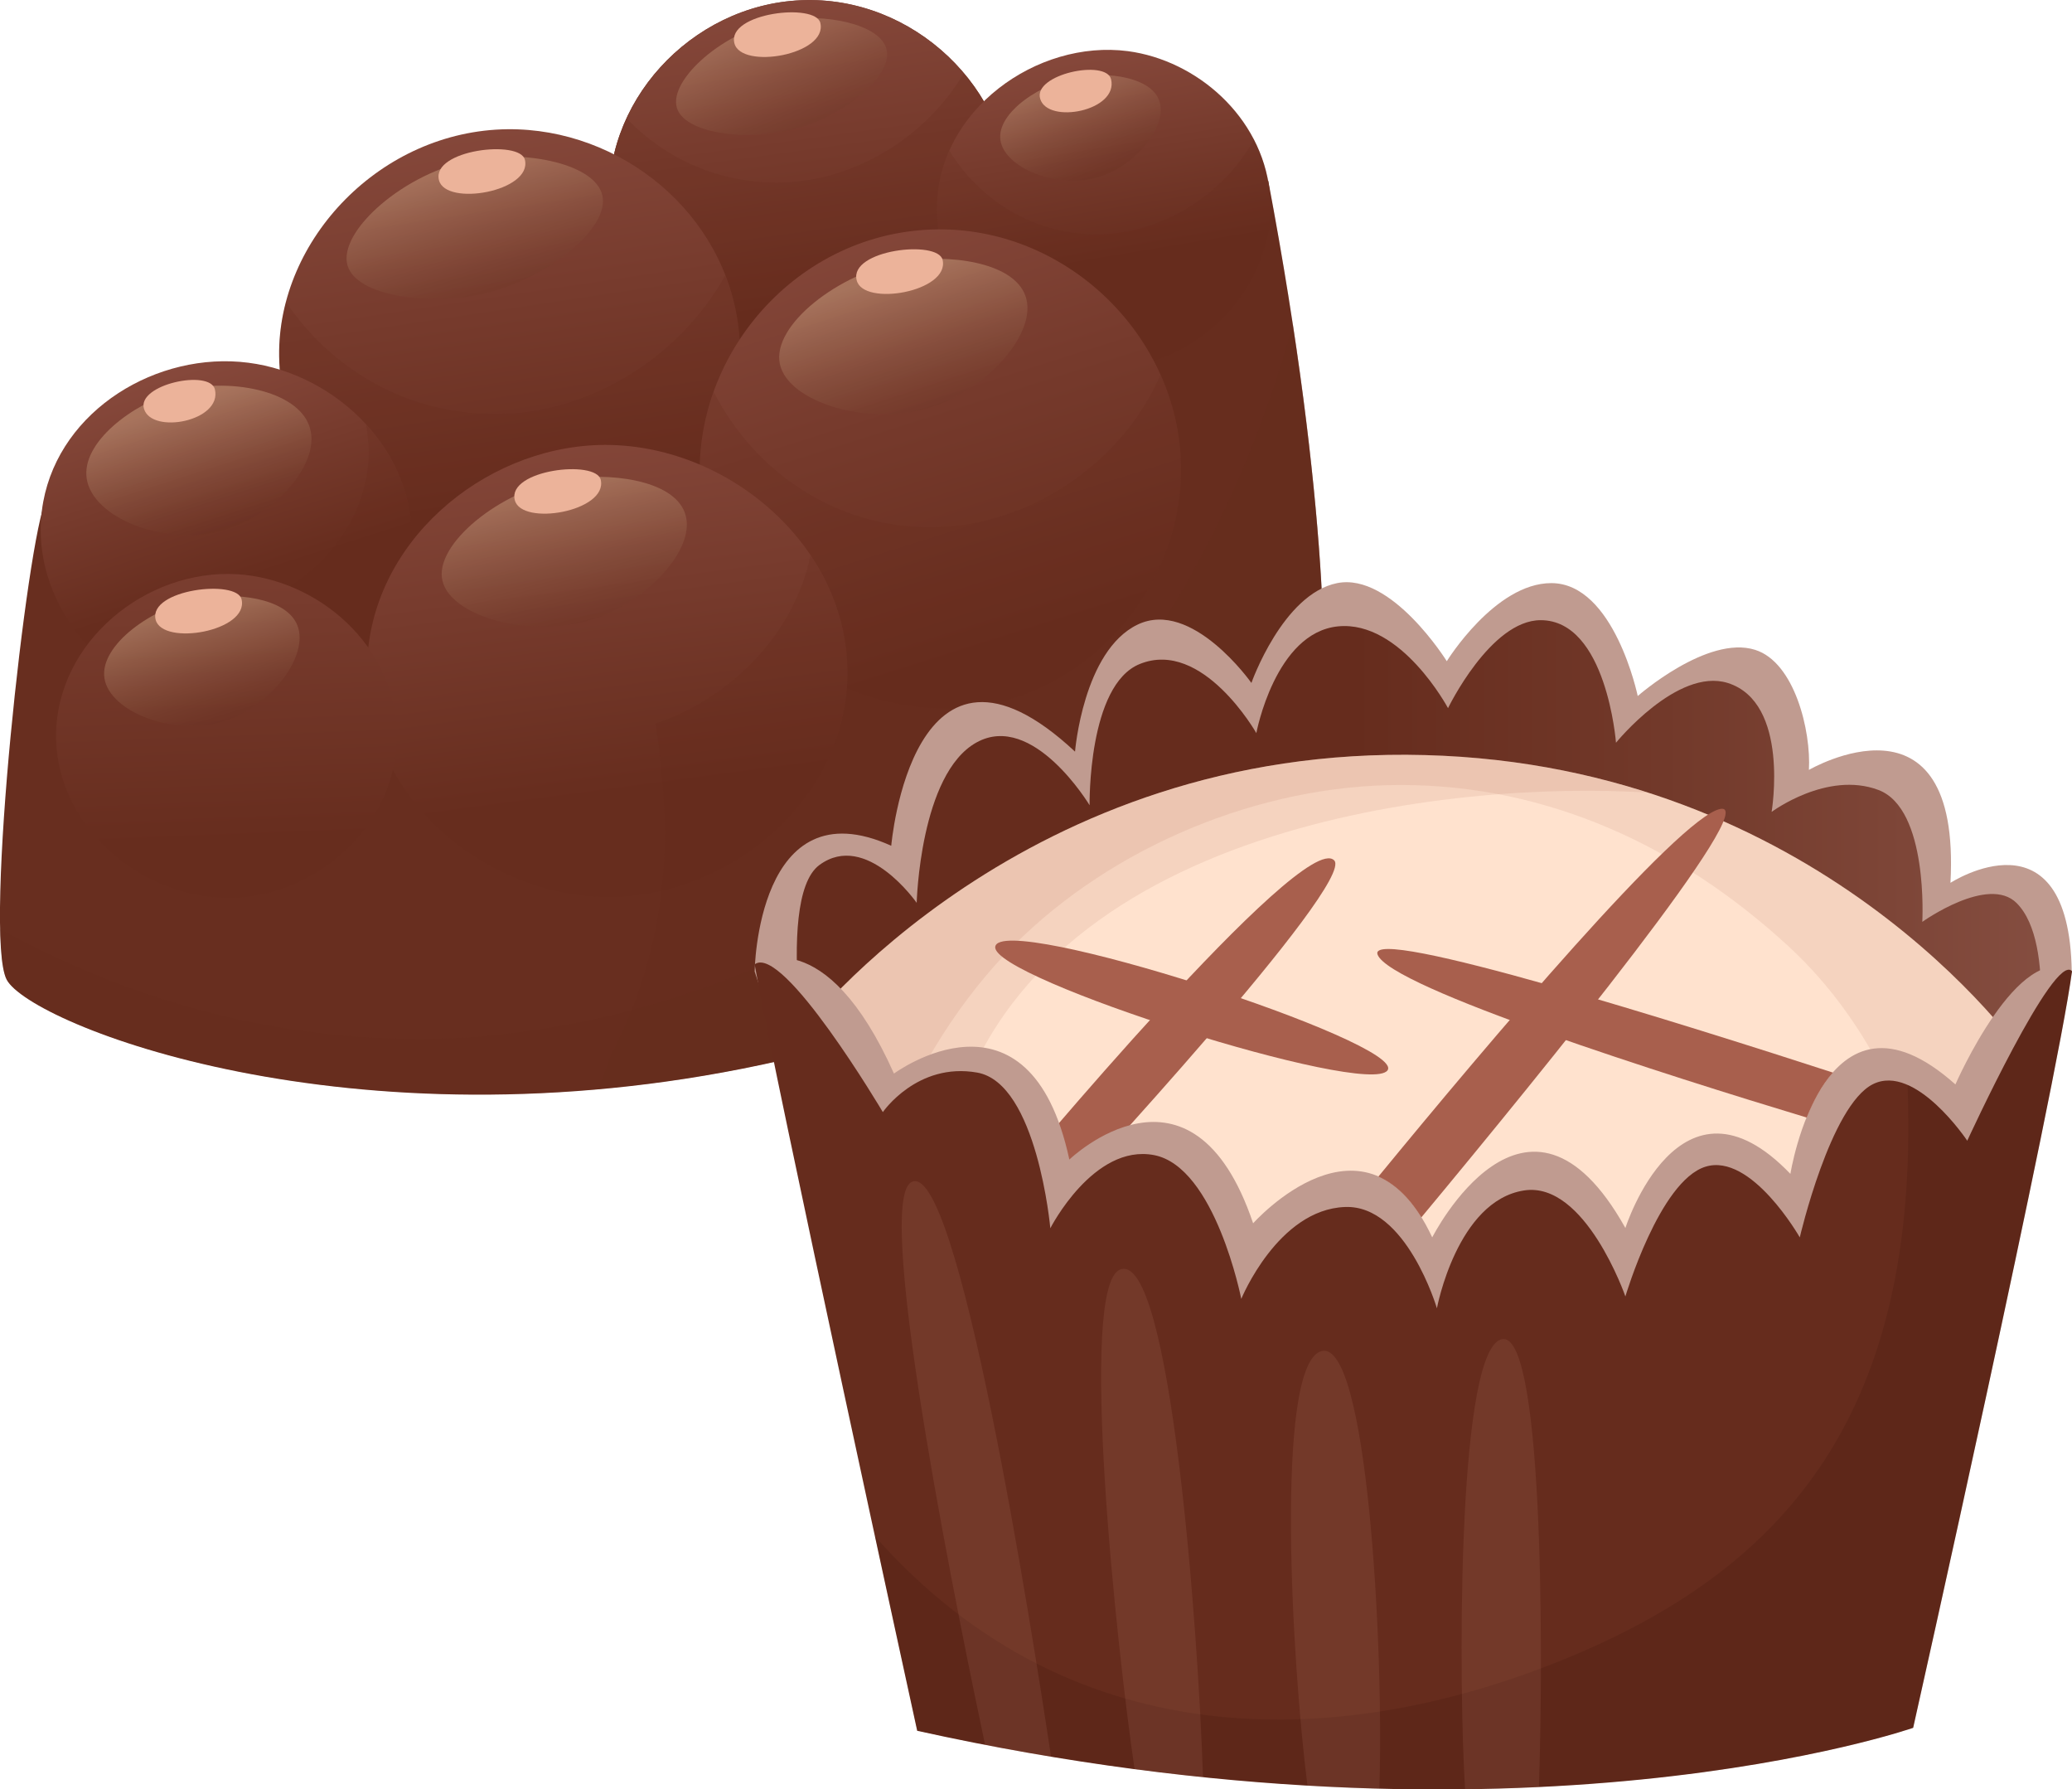 <?xml version="1.0" encoding="utf-8"?>
<!-- Generator: Adobe Illustrator 22.1.0, SVG Export Plug-In . SVG Version: 6.00 Build 0)  -->
<svg version="1.1" id="Layer_1" xmlns="http://www.w3.org/2000/svg" xmlns:xlink="http://www.w3.org/1999/xlink" x="0px" y="0px"
	 viewBox="0 0 838.8 724.2" style="enable-background:new 0 0 838.8 724.2;" xml:space="preserve">
<style type="text/css">
	.st0{fill:#682E1F;}
	.st1{opacity:0.2;fill:#662C1D;enable-background:new    ;}
	.st2{fill:url(#_Path_10_1_);}
	.st3{fill:url(#_Path_11_1_);}
	.st4{fill:url(#_Path_13_1_);}
	.st5{fill:url(#_Path_15_1_);}
	.st6{fill:url(#_Path_17_1_);}
	.st7{fill:url(#_Path_19_1_);}
	.st8{fill:url(#_Path_21_1_);}
	.st9{fill:url(#_Path_23_1_);}
	.st10{opacity:0.3;fill:url(#_Path_24_1_);enable-background:new    ;}
	.st11{opacity:0.3;fill:url(#_Path_25_1_);enable-background:new    ;}
	.st12{opacity:0.3;fill:url(#_Path_26_1_);enable-background:new    ;}
	.st13{opacity:0.3;fill:url(#_Path_27_1_);enable-background:new    ;}
	.st14{opacity:0.3;fill:url(#_Path_28_1_);enable-background:new    ;}
	.st15{opacity:0.3;fill:url(#_Path_29_1_);enable-background:new    ;}
	.st16{opacity:0.3;fill:url(#_Path_30_1_);enable-background:new    ;}
	.st17{fill:#ECB39A;}
	.st18{opacity:0.3;fill:#662C1D;enable-background:new    ;}
	.st19{fill:#C09B90;}
	.st20{fill:url(#_Path_40_1_);}
	.st21{fill:#FFE2CE;}
	.st22{opacity:0.1;fill:#964E3B;enable-background:new    ;}
	.st23{fill:#A85F4D;}
	.st24{fill:#662C1D;}
	.st25{opacity:0.2;fill:#40170D;enable-background:new    ;}
	.st26{opacity:0.1;fill:#ECB39A;enable-background:new    ;}
</style>
<title>Asset 19</title>
<g>
	<g id="Layer_2_1_">
		<g id="Layer_4">
			<g id="_Group_">
				<g id="_Group_2">
					<path id="_Path_8" class="st0" d="M18.7,202.3c-7.6,14.2-25.5,176.2-16,194.2s139,69.9,305.8,34.4
						C481.3,394,530.5,307.6,534.1,294.5s4.1-90.3-20.7-221.4C513.4,73.1,26.3,188,18.7,202.3z"/>
					<path id="_Path_9" class="st1" d="M513.4,73.1c0,0-175.3,41.4-317.2,77.5c48.7,46,69.9,113.5,72.8,178.6c1.3,35.2-6,68-22,98.4
						c-1.4,4.5-3.1,8.8-4.8,13.1c22.3-2,44.5-5.3,66.4-10C481.3,394,530.5,307.6,534.1,294.5S538.2,204.1,513.4,73.1z"/>
					
						<radialGradient id="_Path_10_1_" cx="371.885" cy="703.69" r="79.836" gradientTransform="matrix(1 0 0 -1 -44.14 726)" gradientUnits="userSpaceOnUse">
						<stop  offset="0" style="stop-color:#87493C"/>
						<stop  offset="1" style="stop-color:#672D1E"/>
					</radialGradient>
					<path id="_Path_10" class="st2" d="M324.3,0.1c-44.7,1.9-81.4,41.8-77.4,85.8c4.2,47.2,53.3,78.2,97,69.8
						c34.9-6.8,64.6-38.4,65-75.9C409.3,36.1,369.8-1.9,324.3,0.1z"/>
					
						<linearGradient id="_Path_11_1_" gradientUnits="userSpaceOnUse" x1="360.024" y1="732.151" x2="378.014" y2="602.611" gradientTransform="matrix(1 0 0 -1 -44.14 726)">
						<stop  offset="0" style="stop-color:#87493C"/>
						<stop  offset="1" style="stop-color:#672D1E"/>
					</linearGradient>
					<path id="_Path_11" class="st3" d="M324.3,0.1c-44.7,1.9-81.4,41.8-77.4,85.8c4.2,47.2,53.3,78.2,97,69.8
						c34.9-6.8,64.6-38.4,65-75.9C409.3,36.1,369.8-1.9,324.3,0.1z"/>
					<path id="_Path_12" class="st1" d="M390.2,29.6c-15.4,26.1-45,44.3-75.6,44.3c-23,0.1-45.1-9.3-60.9-26
						c-5.6,11.9-7.9,25-6.8,38.1c4.2,47.2,53.3,78.2,97,69.8c34.9-6.8,64.6-38.4,65-75.9C409.1,61.1,401.9,43.5,390.2,29.6z"/>
					
						<linearGradient id="_Path_13_1_" gradientUnits="userSpaceOnUse" x1="235.367" y1="683.159" x2="259.357" y2="523.63" gradientTransform="matrix(1 0 0 -1 -44.14 726)">
						<stop  offset="0" style="stop-color:#87493C"/>
						<stop  offset="1" style="stop-color:#672D1E"/>
					</linearGradient>
					<path id="_Path_13" class="st4" d="M205.4,52.3c-51.1,0.6-93,44.5-92.4,91.8c0.6,57.2,63.1,102.1,118.2,87.7
						c40.2-10.5,73-51.7,67.9-98.2C293.9,86.2,251.2,51.8,205.4,52.3z"/>
					<path id="_Path_14" class="st1" d="M293.6,111.4c-18.2,33-55,56.2-92.9,56.2c-36.1,0-66.4-18.1-84.9-45.3
						c-1.9,7.1-2.8,14.4-2.7,21.8c0.6,57.2,63.1,102.1,118.2,87.7c40.2-10.5,73-51.7,67.9-98.2C298.2,126,296.4,118.6,293.6,111.4z"
						/>
					
						<linearGradient id="_Path_15_1_" gradientUnits="userSpaceOnUse" x1="114.178" y1="577.526" x2="141.768" y2="491.176" gradientTransform="matrix(1 0 0 -1 -44.14 726)">
						<stop  offset="0" style="stop-color:#87493C"/>
						<stop  offset="1" style="stop-color:#672D1E"/>
					</linearGradient>
					<path id="_Path_15" class="st5" d="M100.5,146.8c-36.7-4.7-76.1,18.9-83,56.3c-7.4,40.4,26.3,79.4,66.9,83.6
						c39.4,4,79.9-25.2,82.2-65.7C168.9,183.1,136.5,151.4,100.5,146.8z"/>
					<path id="_Path_16" class="st1" d="M148.2,171.8c0.5,2.9,0.8,5.8,1,8.7c1.3,29.9-21.3,56.1-48.9,64.5c2.4,13.5,4,27.2,4.8,40.9
						c31.8-5.7,59.7-31.5,61.6-64.9C167.7,202.3,160.3,185,148.2,171.8z"/>
					
						<linearGradient id="_Path_17_1_" gradientUnits="userSpaceOnUse" x1="480.012" y1="707.435" x2="494.401" y2="621.075" gradientTransform="matrix(1 0 0 -1 -44.14 726)">
						<stop  offset="0" style="stop-color:#87493C"/>
						<stop  offset="1" style="stop-color:#672D1E"/>
					</linearGradient>
					<path id="_Path_17" class="st6" d="M456.6,20.7c-36.8-4.8-77,23.9-77.3,63.3c-0.4,38.1,36.7,69,74.7,64.9
						c34.8-3.7,63.7-36.1,60-71.4C510.7,47.1,484.4,24.4,456.6,20.7z"/>
					<path id="_Path_18" class="st1" d="M507.6,56.5C495.2,79,470,94.8,444.1,94.8S396.8,81.1,384.3,61c-3.2,7.2-5,15.1-5,23
						c-0.4,38.1,36.7,69,74.7,64.9c34.8-3.7,63.7-36.1,60-71.4C513.2,70.2,511,63.1,507.6,56.5z"/>
					
						<linearGradient id="_Path_19_1_" gradientUnits="userSpaceOnUse" x1="388.971" y1="648.57" x2="447.571" y2="463.95" gradientTransform="matrix(1 0 0 -1 -44.14 726)">
						<stop  offset="0" style="stop-color:#87493C"/>
						<stop  offset="0.48" style="stop-color:#763A2C"/>
						<stop  offset="1" style="stop-color:#672D1E"/>
					</linearGradient>
					<path id="_Path_19" class="st7" d="M372.2,93.2c-56.1,4.9-97.6,59-87.4,114.4c10.6,57.6,72.2,90.8,124.5,75.2
						c41.7-12.5,71.6-54.3,68.6-98.9C474.4,131.5,426.6,88.4,372.2,93.2z"/>
					<path id="_Path_20" class="st1" d="M477.9,183.9c-0.8-11.1-3.5-22.1-8.1-32.2c-15.5,35.8-53.5,61.7-92.8,61.7
						s-71.5-22.6-88.1-54.8c-5.7,15.7-7.1,32.6-4.1,49.1c10.6,57.6,72.2,90.8,124.5,75.2C451,270.3,480.9,228.5,477.9,183.9z"/>
					
						<linearGradient id="_Path_21_1_" gradientUnits="userSpaceOnUse" x1="274.982" y1="566.71" x2="296.572" y2="404.78" gradientTransform="matrix(1 0 0 -1 -44.14 726)">
						<stop  offset="0" style="stop-color:#87493C"/>
						<stop  offset="1" style="stop-color:#672D1E"/>
					</linearGradient>
					<path id="_Path_21" class="st8" d="M242.6,180.1c-47.3,1.3-93,39.7-94,89.5c-1.1,53.4,49.4,94.9,100.5,93.4
						c46.6-1.3,91.7-38.4,93.9-87.1C345.4,222.5,294.9,178.7,242.6,180.1z"/>
					<path id="_Path_22" class="st1" d="M328.1,224.7c-6.5,31.7-32.1,57.9-62.7,68.1c1.8,12.1,3,24.2,3.6,36.4
						c0.4,10.5,0,21-1.3,31.4c39.4-9.1,73.4-42.5,75.3-84.7C343.9,257.2,338.1,239.6,328.1,224.7z"/>
					
						<linearGradient id="_Path_23_1_" gradientUnits="userSpaceOnUse" x1="130.267" y1="568.939" x2="137.467" y2="385.429" gradientTransform="matrix(1 0 0 -1 -44.14 726)">
						<stop  offset="0" style="stop-color:#87493C"/>
						<stop  offset="1" style="stop-color:#672D1E"/>
					</linearGradient>
					<path id="_Path_23" class="st9" d="M96,232.4c-37-2.2-73.2,27.5-73.3,65.3c0,39.4,39.1,69.5,77,65.3
						c31.5-3.5,61.4-30.7,60.9-66C160.1,261.2,128.7,234.4,96,232.4z"/>
				</g>
				
					<linearGradient id="_Path_24_1_" gradientUnits="userSpaceOnUse" x1="117.662" y1="563.108" x2="137.705" y2="501.333" gradientTransform="matrix(1 0 0 -1 -44.14 726)">
					<stop  offset="1.204870e-02" style="stop-color:#FFE1B5"/>
					<stop  offset="0.232" style="stop-color:#CDA583"/>
					<stop  offset="0.449" style="stop-color:#A17157"/>
					<stop  offset="0.636" style="stop-color:#814C38"/>
					<stop  offset="0.787" style="stop-color:#6E3525"/>
					<stop  offset="0.883" style="stop-color:#672D1E"/>
				</linearGradient>
				<path id="_Path_24" class="st10" d="M71.1,158.5c-17.4,5-38.2,20.5-36,35.2c2.4,15.9,31.1,27.1,53.7,21.4
					c21.4-5.4,41.3-27.1,36.6-42.1C120.7,157.6,91.7,152.6,71.1,158.5z"/>
				
					<linearGradient id="_Path_25_1_" gradientUnits="userSpaceOnUse" x1="227.729" y1="660.871" x2="248.9" y2="592.662" gradientTransform="matrix(1 0 0 -1 -44.14 726)">
					<stop  offset="1.204870e-02" style="stop-color:#FFE1B5"/>
					<stop  offset="0.232" style="stop-color:#CDA583"/>
					<stop  offset="0.449" style="stop-color:#A17157"/>
					<stop  offset="0.636" style="stop-color:#814C38"/>
					<stop  offset="0.787" style="stop-color:#6E3525"/>
					<stop  offset="0.883" style="stop-color:#672D1E"/>
				</linearGradient>
				<path id="_Path_25" class="st11" d="M192.3,64.5c-28.6,5-55.7,29.3-51.6,43c3.7,12.4,32.9,16.3,54.4,11.5
					c25.8-5.7,52.1-26.5,48.7-40.1C240.7,66.3,213.1,60.8,192.3,64.5z"/>
				
					<linearGradient id="_Path_26_1_" gradientUnits="userSpaceOnUse" x1="265.64" y1="531.021" x2="284.276" y2="458.335" gradientTransform="matrix(1 0 0 -1 -44.14 726)">
					<stop  offset="1.204870e-02" style="stop-color:#FFE1B5"/>
					<stop  offset="0.232" style="stop-color:#CDA583"/>
					<stop  offset="0.449" style="stop-color:#A17157"/>
					<stop  offset="0.636" style="stop-color:#814C38"/>
					<stop  offset="0.787" style="stop-color:#6E3525"/>
					<stop  offset="0.883" style="stop-color:#672D1E"/>
				</linearGradient>
				<path id="_Path_26" class="st12" d="M228.2,194.1c-25.9,4.6-52.5,26.2-49.1,40.9c3.5,15.3,39.5,24.9,65.9,13.8
					c18.3-7.6,37.1-27.3,32.3-41.1S245.8,191,228.2,194.1z"/>
				
					<linearGradient id="_Path_27_1_" gradientUnits="userSpaceOnUse" x1="120.147" y1="479.436" x2="137.147" y2="423.95" gradientTransform="matrix(1 0 0 -1 -44.14 726)">
					<stop  offset="1.204870e-02" style="stop-color:#FFE1B5"/>
					<stop  offset="0.232" style="stop-color:#CDA583"/>
					<stop  offset="0.449" style="stop-color:#A17157"/>
					<stop  offset="0.636" style="stop-color:#814C38"/>
					<stop  offset="0.787" style="stop-color:#6E3525"/>
					<stop  offset="0.883" style="stop-color:#672D1E"/>
				</linearGradient>
				<path id="_Path_27" class="st13" d="M81.3,242.1c-19.4,3.4-41.2,19-39,32.5s27.9,23.5,48,17.4c19.1-5.7,35.2-26.6,30-39.1
					C115.6,241.6,94.5,239.8,81.3,242.1z"/>
				<linearGradient id="_Path_28_1_" gradientUnits="userSpaceOnUse" x1="427.842" y1="27.186" x2="449.946" y2="79.353">
					<stop  offset="1.204870e-02" style="stop-color:#FFE1B5"/>
					<stop  offset="0.232" style="stop-color:#CDA583"/>
					<stop  offset="0.449" style="stop-color:#A17157"/>
					<stop  offset="0.636" style="stop-color:#814C38"/>
					<stop  offset="0.787" style="stop-color:#6E3525"/>
					<stop  offset="0.883" style="stop-color:#672D1E"/>
				</linearGradient>
				<path id="_Path_28" class="st14" d="M437.5,30.9c-15.9,2.4-34.1,14.7-32.5,25.8s22.4,19.7,38.9,15.2
					c15.7-4.3,29.3-21.1,25.3-31.4C465.6,31.1,448.4,29.2,437.5,30.9z"/>
				
					<linearGradient id="_Path_29_1_" gradientUnits="userSpaceOnUse" x1="402.189" y1="614.68" x2="425.553" y2="543.653" gradientTransform="matrix(1 0 0 -1 -44.14 726)">
					<stop  offset="1.204870e-02" style="stop-color:#FFE1B5"/>
					<stop  offset="0.232" style="stop-color:#CDA583"/>
					<stop  offset="0.449" style="stop-color:#A17157"/>
					<stop  offset="0.636" style="stop-color:#814C38"/>
					<stop  offset="0.787" style="stop-color:#6E3525"/>
					<stop  offset="0.883" style="stop-color:#672D1E"/>
				</linearGradient>
				<path id="_Path_29" class="st15" d="M365.4,105.9c-25.8,4.6-53,25.7-49.7,41.4s36.8,25.8,62.3,17.2
					c21.9-7.4,42.4-30.1,37.1-44.8C410.1,105.7,383.1,102.7,365.4,105.9z"/>
				<linearGradient id="_Path_30_1_" gradientUnits="userSpaceOnUse" x1="303.915" y1="3.026" x2="332.361" y2="67.675">
					<stop  offset="1.204870e-02" style="stop-color:#FFE1B5"/>
					<stop  offset="0.232" style="stop-color:#CDA583"/>
					<stop  offset="0.449" style="stop-color:#A17157"/>
					<stop  offset="0.636" style="stop-color:#814C38"/>
					<stop  offset="0.787" style="stop-color:#6E3525"/>
					<stop  offset="0.883" style="stop-color:#672D1E"/>
				</linearGradient>
				<path id="_Path_30" class="st16" d="M316.5,8.2c-23.5,4.1-45.8,24.1-42.5,35.4c3,10.2,27.1,13.4,44.8,9.4
					c21.2-4.7,42.9-21.8,40.1-33C356.5,9.7,333.7,5.2,316.5,8.2z"/>
				<path id="_Path_31" class="st17" d="M177.7,72.9c-3.1-12.3,32.9-16.5,34.8-8.2C215.5,77.5,180.4,83.7,177.7,72.9z"/>
				<path id="_Path_32" class="st17" d="M208.4,202.4c-3.1-12.3,32.9-16.5,34.8-8.2C246.1,207,211.1,213.1,208.4,202.4z"/>
				<path id="_Path_33" class="st17" d="M63,250.8c-3-12.3,33-16.5,34.8-8.2C100.8,255.5,65.8,261.6,63,250.8z"/>
				<path id="_Path_34" class="st17" d="M421.1,40c-3-9.9,26.7-16.2,28.7-7.9C452.8,44.9,424.2,50.4,421.1,40z"/>
				<path id="_Path_35" class="st17" d="M58.3,165.5c-3-9.9,26.7-16.2,28.7-7.9C90,170.5,61.5,175.9,58.3,165.5z"/>
				<path id="_Path_36" class="st17" d="M346.8,113.4c-3.1-12.3,32.9-16.5,34.8-8.2C384.5,118.1,349.4,124.2,346.8,113.4z"/>
				<path id="_Path_37" class="st17" d="M297.3,17.5C294.2,5.2,330.2,1,332.1,9.3C335.1,22.2,300,28.3,297.3,17.5z"/>
				<path id="_Path_38" class="st18" d="M523.4,131.2c-65.4,234-254,289.3-353.3,289.3c-61.5,0-118.6-16.2-170-44.5
					c0.2,10,1,17.3,2.7,20.4c9.6,18,139,69.9,305.8,34.4C481.3,394,530.5,307.6,534.1,294.5C537.1,283.4,538,226.9,523.4,131.2z"/>
			</g>
			<g id="_Group_3">
				<path id="_Path_39" class="st19" d="M305.5,393.2c0,0,0.9-75.5,55.3-50.9c0,0,8.5-99.6,74.4-38.1c0,0,3.3-40.8,25.3-51.4
					s46.1,23.6,46.1,23.6s12.7-36,34.7-40.4s44.4,31.6,44.4,31.6S605.2,236,628,236c25.5,0,35,45.7,35,45.7s28.2-24.8,47.5-18.7
					c16,5,22.7,32.8,21.8,48.6c0,0,61.7-36,57.3,45.7c0,0,48-31.1,49.1,35.9l-63.4,145l-417.2,15L305.5,393.2z"/>
				<g id="_Group_4">
					
						<linearGradient id="_Path_40_1_" gradientUnits="userSpaceOnUse" x1="898.77" y1="297.02" x2="591.53" y2="297.02" gradientTransform="matrix(1 0 0 -1 -44.14 726)">
						<stop  offset="0" style="stop-color:#885144"/>
						<stop  offset="0.59" style="stop-color:#72392A"/>
						<stop  offset="1" style="stop-color:#662C1D"/>
					</linearGradient>
					<path id="_Path_40" class="st20" d="M329.2,449.3c0,0-16.5-85.2,2.5-99.2s39.4,15.3,39.4,15.3s1.3-52.2,24.2-64.9
						s45.8,25.4,45.8,25.4s-0.8-48.8,20.4-57.2c25.4-10.2,47.1,28,47.1,28s7.6-40.7,33.1-43.2s44.5,33.1,44.5,33.1
						s17.2-35.6,37.5-35.6c26.7,0,30.5,49.6,30.5,49.6s24.8-30.5,45.2-24.2c25.3,7.9,17.8,52.2,17.8,52.2s22.4-16.7,43.2-8.9
						c20.4,7.6,17.8,53.4,17.8,53.4s26.7-19.1,38.2-7.6c16.5,16.5,7.6,67.4,6.4,71.2S704.5,607.1,704.5,607.1L396.7,602L329.2,449.3
						z"/>
					<path id="_Path_41" class="st21" d="M321.9,421c18.8,29.6,104.8,119.9,255.8,119.9c156,0,228.5-87.8,243.8-110.6
						c-5.1-8.3-86.1-120.5-244.6-124.7C415.3,301.2,326.7,414,321.9,421z"/>
					<path id="_Path_42" class="st22" d="M577,305.6C415.3,301.2,326.7,414,321.9,421c5.9,9.3,18.5,24.7,37.7,41.3
						c11.7-30.4,29.9-58.8,50.9-79.8c40.1-40.1,99.7-64.8,156.5-64.8c60,0,113.2,25.1,156.5,64.8c27.4,25.1,45,58,54.9,93.2
						c23.5-18.9,37.4-36.8,43.2-45.4C816.5,422,735.4,309.9,577,305.6z"/>
					<path id="_Path_43" class="st23" d="M409.3,477.4c0,0,118.1-142,130.8-129.2c9,9-108.5,135.6-108.5,135.6L409.3,477.4z"/>
					<path id="_Path_44" class="st22" d="M577,305.6C415.3,301.2,326.7,414,321.9,421c9.1,14.4,34.3,43.2,75,69
						c1.7-4.6-13.2-27.5-11.8-33C417.7,332.8,589.4,315.8,667,320.8C637.9,311.4,607.6,306.3,577,305.6z"/>
					<path id="_Path_45" class="st19" d="M306.1,389.9c0,0,28-17.6,55.8,44.6c0,0,54.8-40.5,71,34.8c0,0,49.6-47.7,74.4,25.8
						c0,0,45.8-51.5,72.5,5.7c0,0,38.2-75.4,78.2-3.8c0,0,21.9-68.7,66.8-21.9c0,0,13.3-84,66.8-36.2c0,0,25.8-59.1,47.2-45.7
						l-85.3,195.5l-379.7-13.4L306.1,389.9z"/>
					<path id="_Path_46" class="st24" d="M371.3,700.5c0,0-57.9-265.1-65.8-310.2c11.4-8.6,51.9,59.8,51.9,59.8s13.9-20.3,38.2-16
						s29.6,63,29.6,63s17.5-34.3,42-29.6c24.8,4.8,35.3,58.2,35.3,58.2s14.8-36.2,42-37.2c24.8-1,37.2,41,37.2,41
						s8.1-43.5,35.3-47.7c24.8-3.8,41,42.9,41,42.9s13.8-46.7,32.4-52.5s38.2,28.6,38.2,28.6s12.4-53.4,29.6-62s38.2,22.9,38.2,22.9
						s35.3-76.8,42.4-68.6c-6.3,47.5-64.3,306.2-64.3,306.2S616.1,754.6,371.3,700.5z"/>
					<path id="_Path_47" class="st25" d="M796.4,461.7c0,0-11.4-17-24.2-22.6c0,0.8,0.1,1.5,0.1,2.2
						c4.4,129.9-48.6,192.1-135.1,228.6c-91.4,38.5-202.1,43.3-282.9-48c9.8,45.1,17.1,78.5,17.1,78.5
						c244.8,54.1,403.1-1.2,403.1-1.2s58-258.6,64.3-306.2C831.7,384.9,796.4,461.7,796.4,461.7z"/>
				</g>
				<path id="_Path_48" class="st23" d="M402.9,383.2c-1.6,12.8,150.8,61.1,158.8,50S404.7,368.6,402.9,383.2z"/>
				<path id="_Path_49" class="st23" d="M575.4,492.7c51.2-61.6,138.1-168.7,121-165.3c-16.9,3.4-94.4,95.2-138.4,148.8
					C564.1,478.9,570,484,575.4,492.7z"/>
				<path id="_Path_50" class="st23" d="M731.4,452.3c2.6-6.4,6-13,10.6-18.2c-56.4-18.3-189.3-60.3-184.3-47.7
					C563,399.8,675.8,435.5,731.4,452.3z"/>
				<path id="_Path_51" class="st26" d="M425.5,711c-7.6-50.5-38-244.6-56.8-232.4c-15.3,9.9,21.7,188,30.1,227.6
					C407.8,707.9,416.7,709.5,425.5,711z"/>
				<path id="_Path_52" class="st26" d="M453.5,513.8c-17.2,6.4-1.4,153.3,5.8,202.2c9.4,1.2,18.6,2.3,27.7,3.2
					C485.1,659.6,473.8,506.2,453.5,513.8z"/>
				<path id="_Path_53" class="st26" d="M534.7,546.9c-18.8,6.3-11.6,127.7-5.4,175.8c10,0.6,19.7,1,29.1,1.2
					C560.3,665.7,553.4,540.7,534.7,546.9z"/>
				<path id="_Path_54" class="st26" d="M606.9,542.4c-17.4,9.2-16.3,142.8-13.8,181.8c10.4-0.1,20.3-0.4,29.9-0.9
					C624.9,667.2,624.8,532.9,606.9,542.4z"/>
			</g>
		</g>
	</g>
</g>
</svg>
